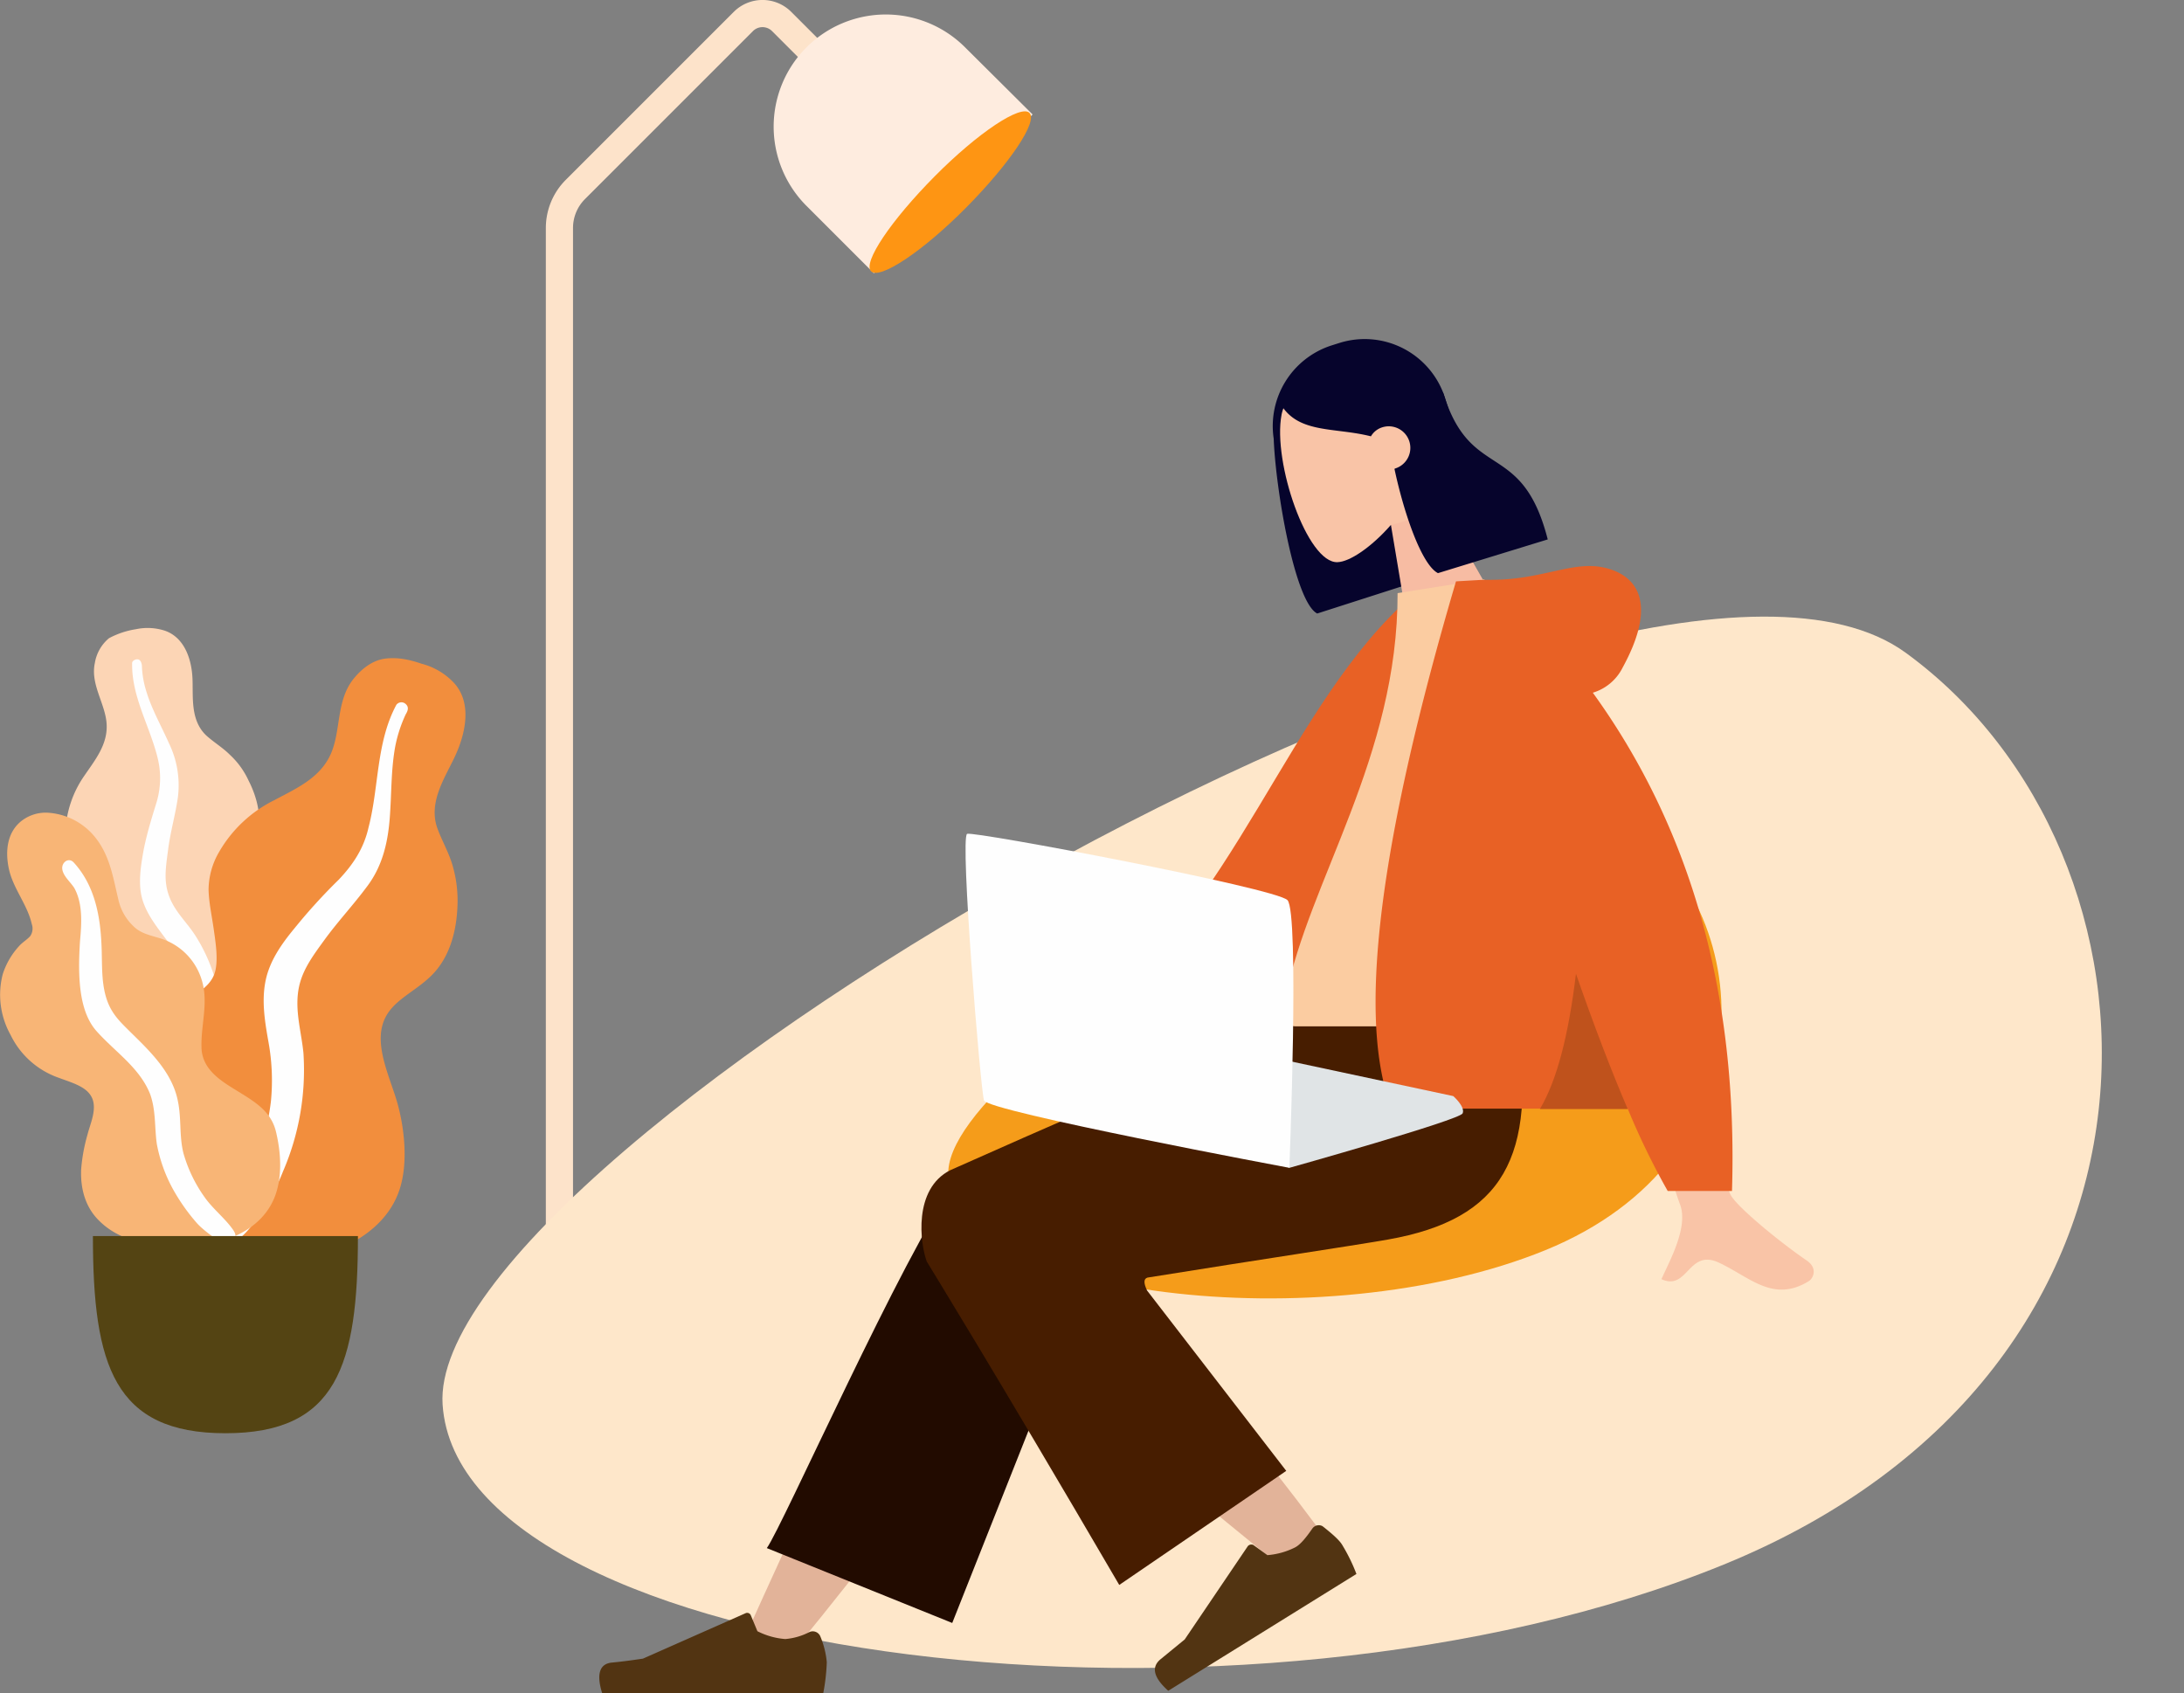 <?xml version="1.0" encoding="utf-8"?>
<!DOCTYPE svg>
<?xml-stylesheet type="text/css" href="https://v1.dev.altd.in/dev-home/svg/shape-1.css" ?>
<svg version="1.1" id="Layer_1" xmlns="http://www.w3.org/2000/svg" xmlns:xlink="http://www.w3.org/1999/xlink" x="0px" y="0px" viewBox="0 0 557.1 431.9" style="enable-background:new 0 0 557.1 431.9;" xml:space="preserve">
        <rect x="0" y="0" width="557.1" height="431.9" fill="#808080" stroke="none"/>
        <defs>
            <style>
                .shape-1-cls-1 {
                    fill-opacity: 0;
                    stroke: #fde3ca;
                    stroke-width: 6.93px;
                }
    
                .shape-1-cls-2 {
                    fill: #d7cbe3;
                }
    
                .shape-1-cls-3 {
                    fill: #feecdf;
                }
    
                .shape-1-cls-4 {
                    fill: #fe9513;
                }
    
                .shape-1-cls-5 {
                    fill: #fee7ca;
                }
    
                .shape-1-cls-6 {
                    fill: #f59c1a;
                }
    
                .shape-1-cls-7 {
                    fill: #e2b399;
                }
    
                .shape-1-cls-8 {
                    fill: #220b00;
                }
    
                .shape-1-cls-9 {
                    fill: #523412;
                }
    
                .shape-1-cls-10 {
                    fill: #471d00;
                }
    
                .shape-1-cls-11 {
                    fill: #06042c;
                }
    
                .shape-1-cls-12 {
                    fill: #f7bca3;
                }
    
                .shape-1-cls-13 {
                    fill: #f9c4a7;
                }
    
                .shape-1-cls-14 {
                    fill: #e86125;
                }
    
                .shape-1-cls-15 {
                    fill: #fbcca1;
                }
    
                .shape-1-cls-16 {
                    fill: #bf521c;
                }
    
                .shape-1-cls-17 {
                    fill: #e0e4e6;
                }
    
                .shape-1-cls-18 {
                    fill: #fefefe;
                }
    
                .shape-1-cls-19 {
                    fill: #fcd5b5;
                }
    
                .shape-1-cls-20 {
                    fill: #f28e3d;
                }
    
                .shape-1-cls-21 {
                    fill: #f8b576;
                }
    
                .shape-1-cls-22 {
                    fill: #544413;
                }
            </style>
        </defs>
        <title>shape-1</title>
        <g id="Layer_2" data-name="Layer 2">
            <g id="shape-1">
                <g id="lamp-stand">
                    <g id="eHzBtxGrUfe6">
                        <path id="eHzBtxGrUfe7" class="shape-1-cls-1"
                            d="M142.7,341.9V58.1a13.9,13.9,0,0,1,4.1-9.8L189.6,5.5h0a6.9,6.9,0,0,1,9.8,0l16.1,16.1" />
                    </g>
                    <g id="eHzBtxGrUfe8">
                        <path id="eHzBtxGrUfe9" class="shape-1-cls-2"
                            d="M168.7,343.6v.9a2.6,2.6,0,0,1-2.6,2.5h-46a2.6,2.6,0,0,1-2.6-2.6v-.9a2.6,2.6,0,0,1,2.6-2.6h46A2.7,2.7,0,0,1,168.7,343.6Z" />
                    </g>
                    <g id="eHzBtxGrUfe10">
                        <path id="eHzBtxGrUfe11" class="shape-1-cls-3"
                            d="M246.2,12.1l17.2,17.1L222.9,69.7,205.7,52.5a28.6,28.6,0,1,1,40.5-40.4Z" />
                    </g>
                    <g id="eHzBtxGrUfe12">
                        <path id="eHzBtxGrUfe13" class="shape-1-cls-4"
                            d="M262.6,28.8c2.2,2.2-5.1,13-16.2,24.2s-22,18.4-24.2,16.2,5.1-13,16.2-24.2S260.4,26.6,262.6,28.8Z" />
                    </g>
                </g>
                <g id="seat-couch">
                    <g id="eHzBtxGrUfe15">
                        <path id="eHzBtxGrUfe16" class="shape-1-cls-5"
                            d="M112.9,358.3c-4.4-65.6,302.6-243.2,373.2-191.8s76.1,182.6-46.4,232.6S117.3,423.9,112.9,358.3Z" />
                    </g>
                    <g id="eHzBtxGrUfe17">
                        <path id="eHzBtxGrUfe18" class="shape-1-cls-6"
                            d="M241.9,299.9c-2-30.6,141-113.3,173.9-89.4s35.5,85.1-21.6,108.4S243.9,330.5,241.9,299.9Z" />
                    </g>
                </g>
                <g id="back-leg-skin">
                    <g id="eHzBtxGrUfe20">
                        <path id="eHzBtxGrUfe21" class="shape-1-cls-7"
                            d="M189.8,418.1c27.2-60.3,46.7-99.7,55-111.1,5.5-7.5,29.7,0,22.4,16.2-3,6.6-12.8,24.4-24.7,44.3-7,11.6-20.3,29.5-40,53.5Z" />
                    </g>
                </g>
                <g id="back-leg">
                    <g id="eHzBtxGrUfe23">
                        <path id="eHzBtxGrUfe24" class="shape-1-cls-8"
                            d="M195.6,394.9c3.9-5.3,35-75.5,48.1-93.3,5.8-7.8,43.7,3.2,35.8,20.1L242.9,414Z" />
                    </g>
                </g>
                <g id="back-leg-shoe">
                    <g id="eHzBtxGrUfe26">
                        <path id="eHzBtxGrUfe27" class="shape-1-cls-9"
                            d="M209.2,417.3a2.1,2.1,0,0,0-2.7-1,16.2,16.2,0,0,1-6.2,1.8,18.8,18.8,0,0,1-7.1-2l-1.7-4.1h0a1,1,0,0,0-1.3-.5L164,423.1c-2.1.3-4.7.7-7.9,1s-4,3-2.5,7.8H210a50.8,50.8,0,0,0,.9-7.9,22.2,22.2,0,0,0-1.7-6.7Z" />
                    </g>
                </g>
                <g id="front-leg-skin">
                    <g id="eHzBtxGrUfe29">
                        <path id="eHzBtxGrUfe30" class="shape-1-cls-7"
                            d="M329.9,402.2c-3.5-2.9-44.6-36.1-72.8-60.7-11.3-9.9,10.5-28.9,21.8-18,3.9,3.6,7.9,7.5,12.1,11.7,14.4,14.2,41.1,48.6,48.4,59C344.1,400.6,334.7,406.4,329.9,402.2Z" />
                    </g>
                </g>
                <g id="front-leg-shoe">
                    <g id="eHzBtxGrUfe32">
                        <path id="eHzBtxGrUfe33" class="shape-1-cls-9"
                            d="M337.5,389.4a2,2,0,0,0-2.8.6c-1.6,2.3-3,4-4.3,4.7a19,19,0,0,1-7.1,2l-3.6-2.6h0a1.2,1.2,0,0,0-1.4.3l-16.1,23.8-6.1,5c-2.5,2-1.9,4.7,1.9,8.1l48-29.8a44.1,44.1,0,0,0-3.5-7.2c-.7-1.3-2.4-2.8-4.9-4.8C337.5,389.5,337.5,389.5,337.5,389.4Z" />
                    </g>
                </g>
                <g id="front-leg">
                    <g id="eHzBtxGrUfe35">
                        <path id="eHzBtxGrUfe36" class="shape-1-cls-10"
                            d="M292.6,329.2l35.5,46-42.6,29.1c-32-54.8-49-82.3-49.1-82.5-1.7-4.6-3.5-18.5,6-23.3,53-23.6,83-36,90.2-38.1H387c5.1,34.7-3.5,50.6-33,55.8-10.4,1.8-30.8,4.8-61.3,9.7C291.7,326.2,291.7,327.3,292.6,329.2Z" />
                    </g>
                </g>
                <g id="left-back-hair">
                    <g id="eHzBtxGrUfe38">
                        <path id="eHzBtxGrUfe39" class="shape-1-cls-11"
                            d="M339.7,88.1l1.9-.6a21.5,21.5,0,0,1,27,14l6.3,20c3.3,10.6-11.8,26.3-11.8,26.3L336,156.5c-5.7-2.9-10.6-31.5-11.1-44.6A21.6,21.6,0,0,1,339.7,88.1Z" />
                    </g>
                </g>
                <g id="neck">
                    <g id="eHzBtxGrUfe41">
                        <path id="eHzBtxGrUfe42" class="shape-1-cls-12"
                            d="M382.5,155.3l-22.9,7.2-4.8-28.6c-3.3-6,2.7-15.9,8.2-12.8Z" />
                    </g>
                </g>
                <g id="face">
                    <g id="eHzBtxGrUfe44">
                        <path id="eHzBtxGrUfe45" class="shape-1-cls-13"
                            d="M354.8,133.9c-5,5.7-10.5,9.4-13.6,9.5-7.7.4-16.6-25.5-14.3-37.6s29.3-25.5,37.1-5.5c2.7,6.9,1.7,14.2-1,20.7C365.7,129.1,361.8,132.5,354.8,133.9Z" />
                    </g>
                </g>
                <g id="right-side-hair">
                    <g id="eHzBtxGrUfe47">
                        <path id="eHzBtxGrUfe48" class="shape-1-cls-11"
                            d="M355.9,119.5a5.5,5.5,0,1,0-3.3-10.5,5.1,5.1,0,0,0-2.9,2.3c-9.1-2.3-18.1-.7-22.7-7.7,1.6-5.3,3.5-11.5,14.5-15,7.4-2.3,15,.7,22.9,9l.2.8,3.5,1.7c7,23.1,20.1,11.7,26.7,37.5l-28,8.6c-4.1-2.1-8.6-14.9-11.1-26.6Z" />
                    </g>
                </g>
                <g id="blanket">
                    <g id="eHzBtxGrUfe50">
                        <path id="eHzBtxGrUfe51" class="shape-1-cls-13"
                            d="M313.1,257.4l-31.6,13.1q-13.3,15.8-15,13.2c-1.6-2.6,1.9-4.9,1.1-6.9s-6.8-1.7-12.5-1.3-4-2.1-2.7-3.3a83.1,83.1,0,0,1,21.7-8.7L306,240.1Zm128.3,47.3c1.4,2.9,12,11.7,19.4,16.8,3,2,1.7,4.6.6,5.3-9.1,5.6-15-1-22.9-4.7s-7.9,7.3-14.7,4.2c2.1-4.7,7-13.4,4.7-19.2-1-2.5-8-24.7-20.9-66.3h20.9Q438.6,298.8,441.4,304.7Z" />
                    </g>
                    <g id="eHzBtxGrUfe52">
                        <path id="eHzBtxGrUfe53" class="shape-1-cls-14"
                            d="M285.4,272.5l-9.5-11.7c39.3-28.2,52.5-81.4,84.6-109.1l8.6,1.5C370.5,199.2,353.6,264.1,285.4,272.5Z" />
                    </g>
                    <g id="eHzBtxGrUfe54">
                        <path id="eHzBtxGrUfe55" class="shape-1-cls-15"
                            d="M378.6,147.8l-22.1,3.5c.1,41.8-22.7,73.5-28.5,102.9-.5,2.6-1.2,7.6,2.3,7.6h76.5C403.2,213.3,396.9,177.2,378.6,147.8Z" />
                    </g>
                    <g id="eHzBtxGrUfe56">
                        <path id="eHzBtxGrUfe57" class="shape-1-cls-14"
                            d="M441.8,303.8H425.4a189.1,189.1,0,0,1-10.2-21H355q-13.3-33.7,16.4-134.5l6.9-.4h2.1c13.7,0,21.4-5.4,30-2.8s11.5,10.6,3.5,25.2a12.5,12.5,0,0,1-7.6,6.4Q444.1,229,441.8,303.8Z" />
                    </g>
                    <g id="eHzBtxGrUfe58">
                        <path id="eHzBtxGrUfe59" class="shape-1-cls-16"
                            d="M415.2,282.9H392.8c4.3-7.2,7.3-18.7,9.2-34.5Q408.9,268.2,415.2,282.9Z" />
                    </g>
                </g>
                <g id="laptop">
                    <g id="eHzBtxGrUfe61">
                        <path id="eHzBtxGrUfe62" class="shape-1-cls-17"
                            d="M328.9,297.9s43.5-12.2,44.2-13.9-2.4-4.4-2.4-4.4L264.9,257Z" />
                    </g>
                    <g id="eHzBtxGrUfe63">
                        <path id="eHzBtxGrUfe64" class="shape-1-cls-18"
                            d="M328.9,297.9s2.6-65.2-.5-68.3-79.8-17.6-81.7-16.9,3.4,65.2,4.3,68S328.9,297.9,328.9,297.9Z" />
                    </g>
                </g>
                <g id="flower-pot">
                    <g id="leaf-behind">
                        <g id="eHzBtxGrUfe66">
                            <path id="eHzBtxGrUfe67" class="shape-1-cls-19"
                                d="M34.7,160.5a14.2,14.2,0,0,1,7.4.4c5.1,1.8,6.8,7.5,7,12.2s-.6,10.6,3.5,14.5c2,1.8,4.2,3.1,6,4.9a20.7,20.7,0,0,1,4.8,6.6c2.3,4.5,3.6,9.9,2,14.8s-4.9,8.5-3.7,13.3,6.5,8.6,9.9,12.2,7.5,9.2,8.4,14.8-1.1,10.9-4.5,15.1c-6.7,8.5-17.1,13.1-28,13.7-4.6.2-9.8.4-14-1.9a7.5,7.5,0,0,1-2.7-2.6,7.7,7.7,0,0,0-2.7-2.4A15,15,0,0,1,23,270c-4.5-9.5-2.1-21.7,2.9-30.7,1.1-2.2,2.1-4.2,1.3-6.6a25.7,25.7,0,0,0-4.1-6.8,56.4,56.4,0,0,1-4.6-6.3,14.5,14.5,0,0,1-1.8-7.6,26.8,26.8,0,0,1,4.8-14.1c2.8-4.1,6-8,5.7-13.2s-4.2-10.1-3-15.6a10.4,10.4,0,0,1,3.6-6.3A21.6,21.6,0,0,1,34.7,160.5Z" />
                        </g>
                        <g id="eHzBtxGrUfe68">
                            <path id="eHzBtxGrUfe69" class="shape-1-cls-18"
                                d="M33.7,169.3c-.1-.7.8-1.2,1.5-1.1s1,1.1,1,1.8a24.8,24.8,0,0,0,1.2,6.6c1.4,4.5,3.8,8.7,5.7,13a24.5,24.5,0,0,1,2.3,13.6c-.6,4.4-1.9,8.8-2.5,13.4s-1.2,8,.2,11.9,4.3,6.5,6.5,9.8c4.4,6.7,6.6,14.4,7.4,22.4a41.2,41.2,0,0,1-.2,11.1c-.4,2.2-.9,5-2.6,6.6s-2.3,1-3,.1-.3-2.4-.1-3.4a57.4,57.4,0,0,0,.1-13.1,48.7,48.7,0,0,0-2.8-12.3,49.5,49.5,0,0,0-5.8-9.8c-2.4-3.2-5-6.4-6.2-10.2s-.6-8.1.1-12.1,2-8.3,3.3-12.5a21.5,21.5,0,0,0,.4-11.8C38.2,185.2,33.6,177.8,33.7,169.3Z" />
                        </g>
                    </g>
                    <g id="leaf-right">
                        <g id="eHzBtxGrUfe71">
                            <path id="eHzBtxGrUfe72" class="shape-1-cls-20"
                                d="M107.5,169.3a17.2,17.2,0,0,1,8.3,4.9c4.6,5,3,12.6.5,18.2s-7.1,11.9-4.8,18.7c1.1,3.1,2.8,6,3.8,9.2a31.9,31.9,0,0,1,1.4,10.6c-.2,6.4-1.9,13.3-6.7,18s-10.9,6.6-12.5,12.8,2.2,13.7,3.9,19.8,2.8,15.1.5,22S94,315.2,87.5,318.1c-12.7,5.8-27.4,4.7-40.1-1.1-5.3-2.5-11.3-5.5-14.7-10.6a12.4,12.4,0,0,1-1.5-4.7,11.2,11.2,0,0,0-1.6-4.3,19.6,19.6,0,0,1-2.1-10.1c.7-13.6,10.9-26.1,22-33.4,2.6-1.7,4.9-3.5,5.5-6.6s0-6.9-.5-10.4-1.2-6.6-1.3-9.9a19.4,19.4,0,0,1,2.7-9.7A33.3,33.3,0,0,1,70,204.1c5.4-2.9,11.5-5.5,14.3-11.6s1.3-13.9,6.1-19.6c2-2.4,4.7-4.5,7.9-4.9S104.6,168.3,107.5,169.3Z" />
                        </g>
                        <g id="eHzBtxGrUfe73">
                            <path id="eHzBtxGrUfe74" class="shape-1-cls-18"
                                d="M101.1,179.8a1.6,1.6,0,0,1,2.4-.2c.9.8.5,1.8,0,2.6a35,35,0,0,0-2.7,8.3c-1.1,6.1-.9,12.2-1.4,18.4s-1.9,12-5.6,17-7.5,9-11,13.8-6.2,8.5-6.8,13.7.9,10.1,1.4,15.2a65.2,65.2,0,0,1-5.2,30.2,55.5,55.5,0,0,1-7,12.6c-1.7,2.2-4,5.2-6.8,5.9-1.3.4-3.1-.1-3.4-1.7s1.1-2.8,1.9-3.9a64.8,64.8,0,0,0,8-14.9A58.6,58.6,0,0,0,69.1,281a54.7,54.7,0,0,0-.6-15.1c-.9-5.1-1.8-10.3-.8-15.5s4.1-9.6,7.5-13.7a144.5,144.5,0,0,1,11.2-12.3c3.7-3.9,6.4-8,7.6-13.3C96.7,200.8,95.9,189.5,101.1,179.8Z" />
                        </g>
                    </g>
                    <g id="leaf-left">
                        <g id="eHzBtxGrUfe76">
                            <path id="eHzBtxGrUfe77" class="shape-1-cls-21"
                                d="M11.9,207.3A16.8,16.8,0,0,1,24.6,214c3.5,4.6,4.3,10.1,5.6,15.5a13.3,13.3,0,0,0,4.2,7.1c1.9,1.7,4.5,2.1,6.9,2.9a15.9,15.9,0,0,1,10.1,10.3c1.9,5.8-.2,11.6,0,17.5s5.6,8.8,9.8,11.4,8,5,9.2,10,1.7,11.1-.2,16.3c-3.2,8.6-12.4,12.3-21.1,12.8s-17.9-.5-23.8-6.4c-3.6-3.5-4.8-8.3-4.6-13.1a44,44,0,0,1,1.6-8.8c.5-2,1.4-4.1,1.6-6.2.6-5.6-4.5-6.7-9-8.4A21.5,21.5,0,0,1,2.7,264a21,21,0,0,1-2-15.5,19.3,19.3,0,0,1,4.2-7.2c.8-.9,2-1.6,2.8-2.5a3.4,3.4,0,0,0,.4-3.1c-1.1-4.9-4.7-9-5.8-13.9s-.4-9.9,3.6-12.7A10.1,10.1,0,0,1,11.9,207.3Z" />
                        </g>
                        <g id="eHzBtxGrUfe78">
                            <path id="eHzBtxGrUfe79" class="shape-1-cls-18"
                                d="M18.8,220c5.4,5.9,6.8,13.7,7.1,21.3.2,4.3-.1,8.7,1.1,12.9s3.5,6.3,6.1,8.9c5.2,5.1,10.9,10.5,12.3,17.9.9,4.4.3,8.9,1.4,13.2a36.3,36.3,0,0,0,5.4,11.2c1.9,2.7,4.4,4.7,6.5,7.3.6.8,1.6,1.9,1.3,2.9s-1.9,1.6-3,1.4-4.9-3-6.6-4.8a49.5,49.5,0,0,1-6.3-8.9A38.5,38.5,0,0,1,40,291.8c-.6-4.2-.2-8.5-1.7-12.7-2.7-6.8-9-10.8-13.7-16.1s-4.7-14.7-4.2-22.8c.4-4.4.8-9.5-1.4-13.6-.9-1.5-2.8-3-3.1-4.8S17.5,218.6,18.8,220Z" />
                        </g>
                    </g>
                    <g id="pot">
                        <g id="eHzBtxGrUfe81">
                            <path id="eHzBtxGrUfe82" class="shape-1-cls-22"
                                d="M23.7,315.3c0,33,5.4,50.3,33.8,50.3s33.8-17.2,33.8-50.3Z" />
                        </g>
                    </g>
                </g>
            </g>
        </g>
    </svg>